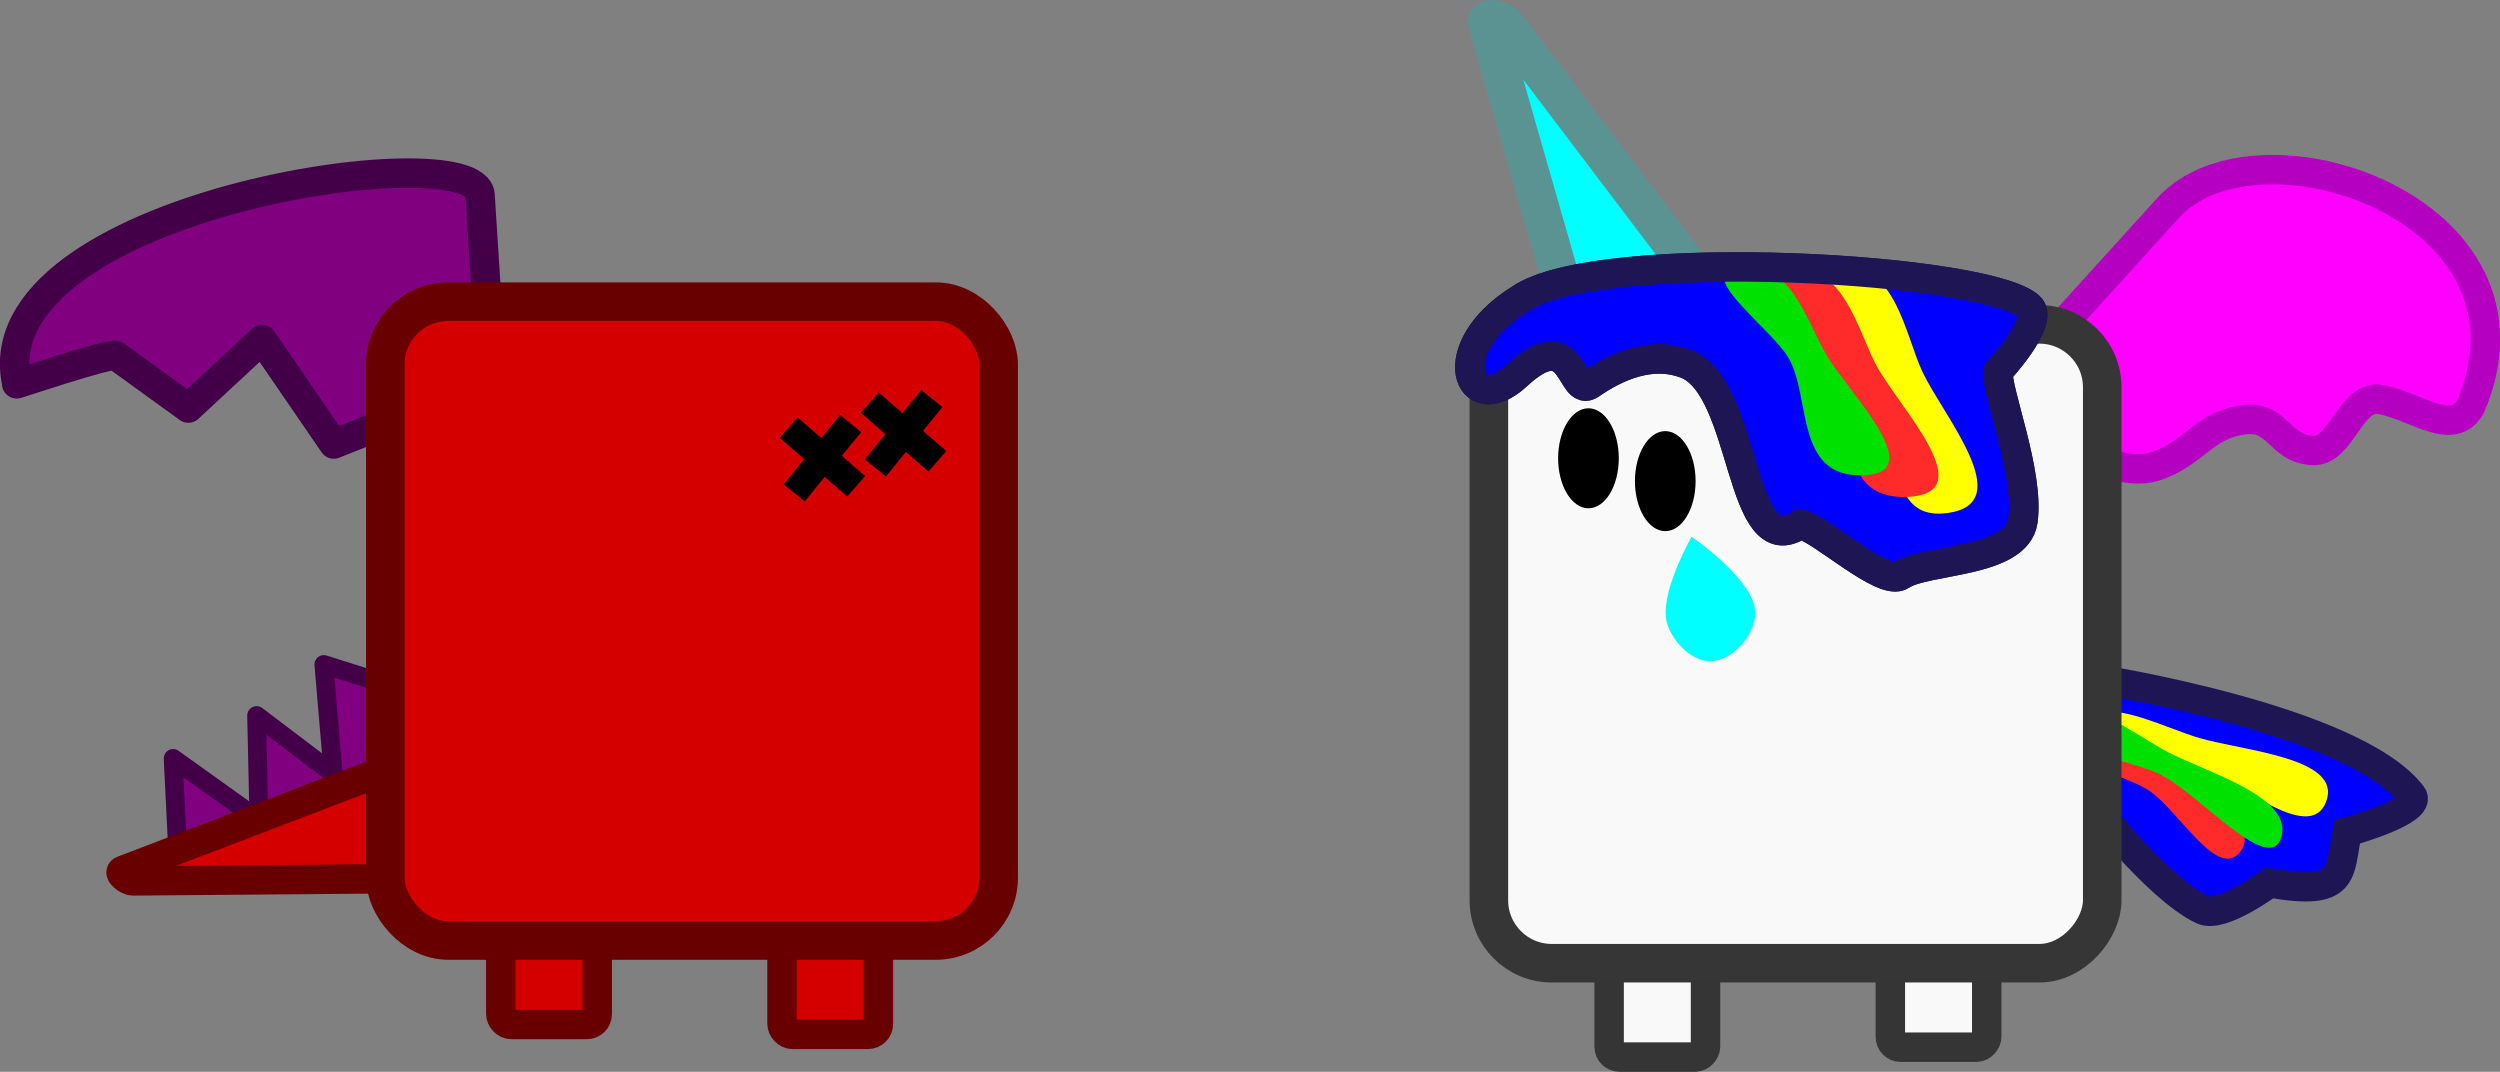 <?xml version="1.0" encoding="UTF-8" standalone="no"?>
<!-- Created with Inkscape (http://www.inkscape.org/) -->

<svg
   xmlns:dc="http://purl.org/dc/elements/1.1/"
   xmlns:cc="http://creativecommons.org/ns#"
   xmlns:rdf="http://www.w3.org/1999/02/22-rdf-syntax-ns#"
   xmlns:svg="http://www.w3.org/2000/svg"
   xmlns="http://www.w3.org/2000/svg"
   xmlns:sodipodi="http://sodipodi.sourceforge.net/DTD/sodipodi-0.dtd"
   xmlns:inkscape="http://www.inkscape.org/namespaces/inkscape"
   width="407.499mm"
   height="174.7mm"
   viewBox="0 0 407.499 174.7"
   version="1.1"
   id="svg8"
   inkscape:version="0.92.2 (5c3e80d, 2017-08-06)"
   sodipodi:docname="death_dragon.svg">
  <rect x="0" y="0" width="407.499" height="174.7" fill="#808080" stroke="none"/>
  <defs
     id="defs2" />
  <sodipodi:namedview
     id="base"
     pagecolor="#ffffff"
     bordercolor="#666666"
     borderopacity="1.0"
     inkscape:pageopacity="0.0"
     inkscape:pageshadow="2"
     inkscape:zoom="0.49497474"
     inkscape:cx="544.76592"
     inkscape:cy="178.01287"
     inkscape:document-units="mm"
     inkscape:current-layer="layer1"
     showgrid="false"
     inkscape:window-width="1920"
     inkscape:window-height="1018"
     inkscape:window-x="-8"
     inkscape:window-y="-8"
     inkscape:window-maximized="1"
     inkscape:snap-global="false" />
  <g
     inkscape:label="Ebene 1"
     inkscape:groupmode="layer"
     id="layer1"
     transform="translate(550.395,-19.538)">
    <path
       style="fill:#800080;fill-opacity:1;stroke:#430048;stroke-width:3.065;stroke-linecap:butt;stroke-linejoin:round;stroke-miterlimit:4;stroke-dasharray:none;stroke-opacity:1"
       d="m -521.418,158.475 -0.756,-15.308 13.985,10.016 -0.378,-17.009 12.473,9.449 -1.512,-17.765 17.954,5.67 -8.315,21.545 z"
       id="path1041"
       inkscape:connector-curvature="0" />
    <path
       style="fill:#00ffff;fill-opacity:1;stroke:#5b9393;stroke-width:6.223;stroke-miterlimit:4;stroke-dasharray:none;stroke-opacity:1"
       d="m -291.486,85.565 3.647,-2.147 c 1.062,-0.625 2.144,1.165 3.156,0.469 l 14.899,-10.24 c 1.012,-0.695 1.225,-2.019 0.497,-2.98 l -35.54,-46.906 c -0.728,-0.961 -3.483,-1.61 -3.156,-0.469 l 16.994,59.293 c 0.327,1.141 -1.559,3.605 -0.497,2.98 z"
       id="rect815-6-7-4-6"
       inkscape:connector-curvature="0"
       sodipodi:nodetypes="sssssssss" />
    <path
       style="fill:#800080;fill-opacity:1;stroke:#430048;stroke-width:4.8;stroke-linejoin:round;stroke-miterlimit:4;stroke-dasharray:none;stroke-opacity:1"
       d="m -472.151,51.329 1.871,29.312 c 0.06,0.936 -0.758,1.769 -1.693,1.693 l -24.02,9.581 -11.675,-17.031 -12.03,11.168 -11.815,-8.551 c -0.76,-0.55 -17.002,4.922 -16.126,4.588 -6.468,-28.952 74.831,-40.944 75.489,-30.759 z"
       id="rect815-6-7-0"
       inkscape:connector-curvature="0"
       sodipodi:nodetypes="csscccscc" />
    <path
       style="fill:#d40000;fill-opacity:1;stroke:#690000;stroke-width:4.8;stroke-miterlimit:4;stroke-dasharray:none;stroke-opacity:1"
       d="m -483.171,142.333 0.23,3.213 c 0.067,0.936 1.693,0.755 1.693,1.693 v 13.811 c 0,0.938 -0.755,1.685 -1.693,1.693 l -45.776,0.378 c -0.938,0.008 -2.569,-1.358 -1.693,-1.693 l 45.546,-17.401 c 0.876,-0.335 1.626,-2.629 1.693,-1.693 z"
       id="rect815-6-7"
       inkscape:connector-curvature="0"
       sodipodi:nodetypes="sssssssss" />
    <rect
       style="fill:#d40000;fill-opacity:1;stroke:#690000;stroke-width:4.8;stroke-miterlimit:4;stroke-dasharray:none;stroke-opacity:1"
       id="rect815-6-9"
       width="15.712"
       height="17.197"
       x="-422.926"
       y="170.937"
       ry="1.693" />
    <rect
       style="fill:#d40000;fill-opacity:1;stroke:#690000;stroke-width:4.8;stroke-miterlimit:4;stroke-dasharray:none;stroke-opacity:1"
       id="rect815-6"
       width="15.712"
       height="17.197"
       x="-468.762"
       y="169.333"
       ry="1.693" />
    <rect
       style="fill:#d40000;fill-opacity:1;stroke:#690000;stroke-width:6.285;stroke-miterlimit:4;stroke-dasharray:none;stroke-opacity:1"
       id="rect815"
       width="99.975"
       height="104.132"
       x="-487.589"
       y="68.706"
       ry="10.253" />
    <path
       style="fill:#ff00ff;fill-opacity:1;stroke:#b500c2;stroke-width:4.8;stroke-miterlimit:4;stroke-dasharray:none;stroke-opacity:1"
       d="m -196.978,53.429 -28.063,30.916 c -0.63,0.695 0.758,1.769 1.693,1.693 0,0 15.773,12.088 24.02,9.581 6.585,-2.002 8.042,-6.915 14.883,-7.677 5.438,-0.605 5.5,4.688 10.961,5.021 4.853,0.296 6.163,-9.342 11.28,-8.284 5.947,1.23 11.619,6.173 14.522,1.113 13.684,-32.159 -34.778,-48.358 -49.296,-32.363 z"
       id="rect815-6-7-0-2"
       inkscape:connector-curvature="0"
       sodipodi:nodetypes="ssssssscs" />
    <path
       style="fill:#0000ff;fill-opacity:1;stroke:#1e1654;stroke-width:4.8;stroke-miterlimit:4;stroke-dasharray:none;stroke-opacity:1"
       d="m -210.515,128.488 -0.23,3.213 c -0.067,0.936 -1.693,0.755 -1.693,1.693 v 13.811 c 0,0.938 0.87,1.244 1.693,1.693 0,0 11.768,15.384 19.381,18.952 3.08,1.444 10.898,-4.4 10.898,-4.4 12.642,2.195 11.263,-1.547 12.654,-8.308 0,0 12.504,-3.422 10.57,-5.968 -9.455,-12.447 -51.581,-18.993 -51.581,-18.993 -0.881,-0.323 -1.626,-2.629 -1.693,-1.693 z"
       id="rect815-6-7-4"
       inkscape:connector-curvature="0"
       sodipodi:nodetypes="ssssssscsss" />
    <rect
       style="fill:#f9f9f9;fill-opacity:1;stroke:#353535;stroke-width:4.8;stroke-miterlimit:4;stroke-dasharray:none;stroke-opacity:1"
       id="rect815-6-9-9"
       width="15.712"
       height="17.197"
       x="272.396"
       y="174.64"
       ry="1.693"
       transform="scale(-1,1)" />
    <rect
       style="fill:#f9f9f9;fill-opacity:1;stroke:#353535;stroke-width:4.8;stroke-miterlimit:4;stroke-dasharray:none;stroke-opacity:1"
       id="rect815-6-4"
       width="15.712"
       height="17.197"
       x="226.559"
       y="173.037"
       ry="1.693"
       transform="scale(-1,1)" />
    <path
       style="fill:#ffff00;stroke:none;stroke-width:0.265px;stroke-linecap:butt;stroke-linejoin:miter;stroke-opacity:1"
       d="m -210.366,138.148 c 1.302,-6.061 12.562,-0.009 18.521,1.701 7.393,2.121 23.389,3.227 20.6,10.394 -2.777,7.137 -14.803,-3.949 -22.112,-6.237 -5.723,-1.791 -18.269,0.004 -17.009,-5.859 z"
       id="path945"
       inkscape:connector-curvature="0"
       sodipodi:nodetypes="aasaa" />
    <path
       style="fill:#ff2a2a;stroke:none;stroke-width:0.205px;stroke-linecap:butt;stroke-linejoin:miter;stroke-opacity:1"
       d="m -210.949,140.213 c 2.283,-4.283 9.122,2.879 13.072,5.54 4.899,3.302 16.27,7.812 12.663,12.59 -3.591,4.757 -9.876,-6.386 -14.678,-9.794 -3.76,-2.669 -13.265,-4.193 -11.057,-8.336 z"
       id="path945-1"
       inkscape:connector-curvature="0"
       sodipodi:nodetypes="aasaa" />
    <path
       style="fill:#00e100;fill-opacity:1;stroke:none;stroke-width:0.24px;stroke-linecap:butt;stroke-linejoin:miter;stroke-opacity:1"
       d="m -212.85,137.309 c 0.59,-5.717 10.692,2.158 15.91,4.862 6.474,3.355 20.185,7.197 18.424,13.742 -1.753,6.517 -12.938,-6.425 -19.355,-9.928 -5.025,-2.743 -15.55,-3.147 -14.979,-8.677 z"
       id="path945-1-7-5-6"
       inkscape:connector-curvature="0"
       sodipodi:nodetypes="aasaa" />
    <rect
       style="fill:#f9f9f9;fill-opacity:1;stroke:#363636;stroke-width:6.285;stroke-miterlimit:4;stroke-dasharray:none;stroke-opacity:1"
       id="rect815-7"
       width="99.975"
       height="104.132"
       x="207.732"
       y="72.41"
       ry="10.253"
       transform="scale(-1,1)" />
    <ellipse
       style="fill:#000000;fill-opacity:1;stroke:none;stroke-width:14.874;stroke-miterlimit:4;stroke-dasharray:none;stroke-opacity:1"
       id="path817-3"
       cx="278.957"
       cy="97.963"
       rx="4.944"
       ry="8.152"
       transform="scale(-1,1)" />
    <ellipse
       style="fill:#000000;fill-opacity:1;stroke:none;stroke-width:14.874;stroke-miterlimit:4;stroke-dasharray:none;stroke-opacity:1"
       id="path817-9-9"
       cx="291.477"
       cy="94.238"
       rx="4.944"
       ry="8.152"
       transform="scale(-1,1)" />
    <path
       style="fill:#0000ff;fill-opacity:1;stroke:#1e1654;stroke-width:4.8;stroke-miterlimit:4;stroke-dasharray:none;stroke-opacity:1"
       d="m -302.739,68.342 c -12.905,8.099 -8.299,19.728 -0.375,12.377 9.414,-8.733 8.567,3.848 12.002,1.453 4.353,-3.034 10.032,-5.431 15.515,-3.333 10.039,3.841 8.474,33.077 18.626,26.158 3.261,0.566 13.588,10.29 16.485,8.305 3.92,-2.685 18.834,-1.909 19.827,-8.862 1.118,-7.826 -4.55,-21.726 -4.003,-24.383 0,0 7.212,-7.769 5.279,-10.314 -5.604,-6.559 -70.487,-10.401 -83.357,-1.403 z"
       id="rect815-6-7-4-4"
       inkscape:connector-curvature="0"
       sodipodi:nodetypes="cssscssccc" />
    <path
       style="fill:#ffff00;stroke:none;stroke-width:0.326px;stroke-linecap:butt;stroke-linejoin:miter;stroke-opacity:1"
       d="m -250.353,63.864 c 8.747,-2.264 10.532,10.464 13.363,16.376 3.512,7.334 15.513,21.276 4.124,22.913 -11.34,1.629 -7.41,-14.52 -10.642,-21.875 -2.531,-5.759 -15.305,-15.223 -6.845,-17.413 z"
       id="path945-9"
       inkscape:connector-curvature="0"
       sodipodi:nodetypes="aasaa" />
    <path
       style="fill:#ff2a2a;stroke:none;stroke-width:0.322px;stroke-linecap:butt;stroke-linejoin:miter;stroke-opacity:1"
       d="m -259.121,63.375 c 9.407,-1.292 11.565,10.408 14.73,16.017 3.926,6.958 17.14,20.648 4.867,21.141 -12.22,0.49 -8.265,-13.815 -11.889,-20.767 -2.837,-5.444 -16.807,-15.141 -7.708,-16.39 z"
       id="path945-1-7"
       inkscape:connector-curvature="0"
       sodipodi:nodetypes="aasaa" />
    <path
       style="fill:#00e100;fill-opacity:1;stroke:none;stroke-width:0.292px;stroke-linecap:butt;stroke-linejoin:miter;stroke-opacity:1"
       d="m -266.792,62.869 c 8.433,-1.018 11.079,9.668 14.274,14.826 3.964,6.399 16.729,19.083 5.657,19.325 -11.025,0.241 -8.296,-12.714 -11.986,-19.103 -2.89,-5.003 -16.101,-14.064 -7.945,-15.049 z"
       id="path945-1-7-5"
       inkscape:connector-curvature="0"
       sodipodi:nodetypes="aasaa" />
    <path
       style="fill:none;fill-opacity:1;stroke:#1e1654;stroke-width:4.8;stroke-miterlimit:4;stroke-dasharray:none;stroke-opacity:1"
       d="m -302.739,68.342 c -12.905,8.099 -8.299,19.728 -0.375,12.377 9.414,-8.733 8.567,3.848 12.002,1.453 4.353,-3.034 10.032,-5.431 15.515,-3.333 10.039,3.841 8.474,33.077 18.626,26.158 3.261,0.566 13.588,10.29 16.485,8.305 3.92,-2.685 18.834,-1.909 19.827,-8.862 1.118,-7.826 -4.55,-21.726 -4.003,-24.383 0,0 7.212,-7.769 5.279,-10.314 -5.604,-6.559 -70.487,-10.401 -83.357,-1.403 z"
       id="rect815-6-7-4-4-9"
       inkscape:connector-curvature="0"
       sodipodi:nodetypes="cssscssccc" />
    <path
       style="fill:#800080;fill-opacity:1;stroke:#430048;stroke-width:3.065;stroke-linecap:butt;stroke-linejoin:round;stroke-miterlimit:4;stroke-dasharray:none;stroke-opacity:1"
       d="m -865.953,469.223 -0.756,-15.308 13.985,10.016 -0.378,-17.009 12.473,9.449 -1.512,-17.765 17.954,5.67 -8.315,21.545 z"
       id="path1041-3"
       inkscape:connector-curvature="0" />
    <path
       style="fill:#00ffff;fill-opacity:1;stroke:#5b9393;stroke-width:6.223;stroke-miterlimit:4;stroke-dasharray:none;stroke-opacity:1"
       d="m -636.022,396.313 3.647,-2.147 c 1.062,-0.625 2.144,1.165 3.156,0.469 l 14.899,-10.24 c 1.012,-0.695 1.225,-2.019 0.497,-2.98 l -35.54,-46.906 c -0.728,-0.961 -3.483,-1.61 -3.156,-0.469 l 16.994,59.293 c 0.327,1.141 -1.559,3.605 -0.497,2.98 z"
       id="rect815-6-7-4-6-7"
       inkscape:connector-curvature="0"
       sodipodi:nodetypes="sssssssss" />
    <path
       style="fill:#800080;fill-opacity:1;stroke:#430048;stroke-width:4.8;stroke-linejoin:round;stroke-miterlimit:4;stroke-dasharray:none;stroke-opacity:1"
       d="m -816.687,362.077 1.871,29.312 c 0.06,0.936 -0.758,1.769 -1.693,1.693 l -24.02,9.581 -11.675,-17.031 -12.03,11.168 -11.815,-8.551 c -0.76,-0.55 -17.002,4.922 -16.126,4.588 -6.468,-28.952 74.831,-40.944 75.489,-30.759 z"
       id="rect815-6-7-0-6"
       inkscape:connector-curvature="0"
       sodipodi:nodetypes="csscccscc" />
    <path
       style="fill:#d40000;fill-opacity:1;stroke:#690000;stroke-width:4.8;stroke-miterlimit:4;stroke-dasharray:none;stroke-opacity:1"
       d="m -827.706,453.081 0.23,3.213 c 0.067,0.936 1.693,0.755 1.693,1.693 v 13.811 c 0,0.938 -0.755,1.685 -1.693,1.693 l -45.776,0.378 c -0.938,0.008 -2.569,-1.358 -1.693,-1.693 l 45.546,-17.401 c 0.876,-0.335 1.626,-2.629 1.693,-1.693 z"
       id="rect815-6-7-6"
       inkscape:connector-curvature="0"
       sodipodi:nodetypes="sssssssss" />
    <rect
       style="fill:#d40000;fill-opacity:1;stroke:#690000;stroke-width:4.8;stroke-miterlimit:4;stroke-dasharray:none;stroke-opacity:1"
       id="rect815-6-9-6"
       width="15.712"
       height="17.197"
       x="-767.461"
       y="481.684"
       ry="1.693" />
    <rect
       style="fill:#d40000;fill-opacity:1;stroke:#690000;stroke-width:4.8;stroke-miterlimit:4;stroke-dasharray:none;stroke-opacity:1"
       id="rect815-6-3"
       width="15.712"
       height="17.197"
       x="-813.297"
       y="480.081"
       ry="1.693" />
    <rect
       style="fill:#d40000;fill-opacity:1;stroke:#690000;stroke-width:6.285;stroke-miterlimit:4;stroke-dasharray:none;stroke-opacity:1"
       id="rect815-0"
       width="99.975"
       height="104.132"
       x="-832.124"
       y="379.454"
       ry="10.253" />
    <ellipse
       style="fill:#000000;fill-opacity:1;stroke:none;stroke-width:14.874;stroke-miterlimit:4;stroke-dasharray:none;stroke-opacity:1"
       id="path817-0"
       cx="-760.899"
       cy="405.007"
       rx="4.944"
       ry="8.152" />
    <ellipse
       style="fill:#000000;fill-opacity:1;stroke:none;stroke-width:14.874;stroke-miterlimit:4;stroke-dasharray:none;stroke-opacity:1"
       id="path817-9-99"
       cx="-748.38"
       cy="401.282"
       rx="4.944"
       ry="8.152" />
    <path
       style="fill:#ff00ff;fill-opacity:1;stroke:#b500c2;stroke-width:4.8;stroke-miterlimit:4;stroke-dasharray:none;stroke-opacity:1"
       d="m -541.513,364.177 -28.063,30.916 c -0.63,0.695 0.758,1.769 1.693,1.693 0,0 15.773,12.088 24.02,9.581 6.585,-2.002 8.042,-6.915 14.883,-7.677 5.438,-0.605 5.5,4.688 10.961,5.021 4.853,0.296 6.163,-9.342 11.28,-8.284 5.947,1.23 11.619,6.173 14.522,1.113 13.684,-32.159 -34.778,-48.358 -49.296,-32.363 z"
       id="rect815-6-7-0-2-0"
       inkscape:connector-curvature="0"
       sodipodi:nodetypes="ssssssscs" />
    <path
       style="fill:#0000ff;fill-opacity:1;stroke:#1e1654;stroke-width:4.8;stroke-miterlimit:4;stroke-dasharray:none;stroke-opacity:1"
       d="m -555.05,439.236 -0.23,3.213 c -0.067,0.936 -1.693,0.755 -1.693,1.693 v 13.811 c 0,0.938 0.87,1.244 1.693,1.693 0,0 11.768,15.384 19.381,18.952 3.08,1.444 10.898,-4.4 10.898,-4.4 12.642,2.195 11.263,-1.547 12.654,-8.308 0,0 12.504,-3.422 10.57,-5.968 -9.455,-12.447 -51.581,-18.993 -51.581,-18.993 -0.881,-0.323 -1.626,-2.629 -1.693,-1.693 z"
       id="rect815-6-7-4-45"
       inkscape:connector-curvature="0"
       sodipodi:nodetypes="ssssssscsss" />
    <rect
       style="fill:#f9f9f9;fill-opacity:1;stroke:#353535;stroke-width:4.8;stroke-miterlimit:4;stroke-dasharray:none;stroke-opacity:1"
       id="rect815-6-9-9-3"
       width="15.712"
       height="17.197"
       x="616.931"
       y="485.388"
       ry="1.693"
       transform="scale(-1,1)" />
    <rect
       style="fill:#f9f9f9;fill-opacity:1;stroke:#353535;stroke-width:4.8;stroke-miterlimit:4;stroke-dasharray:none;stroke-opacity:1"
       id="rect815-6-4-9"
       width="15.712"
       height="17.197"
       x="571.094"
       y="483.785"
       ry="1.693"
       transform="scale(-1,1)" />
    <path
       style="fill:#ffff00;stroke:none;stroke-width:0.265px;stroke-linecap:butt;stroke-linejoin:miter;stroke-opacity:1"
       d="m -554.901,448.896 c 1.302,-6.061 12.562,-0.009 18.521,1.701 7.393,2.121 23.389,3.227 20.6,10.394 -2.777,7.137 -14.803,-3.949 -22.112,-6.237 -5.723,-1.791 -18.269,0.004 -17.009,-5.859 z"
       id="path945-3"
       inkscape:connector-curvature="0"
       sodipodi:nodetypes="aasaa" />
    <path
       style="fill:#ff2a2a;stroke:none;stroke-width:0.205px;stroke-linecap:butt;stroke-linejoin:miter;stroke-opacity:1"
       d="m -555.484,450.961 c 2.283,-4.283 9.122,2.879 13.072,5.54 4.899,3.302 16.27,7.812 12.663,12.59 -3.591,4.757 -9.876,-6.386 -14.678,-9.794 -3.76,-2.669 -13.265,-4.193 -11.057,-8.336 z"
       id="path945-1-3"
       inkscape:connector-curvature="0"
       sodipodi:nodetypes="aasaa" />
    <path
       style="fill:#00e100;fill-opacity:1;stroke:none;stroke-width:0.24px;stroke-linecap:butt;stroke-linejoin:miter;stroke-opacity:1"
       d="m -557.385,448.057 c 0.59,-5.717 10.692,2.158 15.91,4.862 6.474,3.355 20.185,7.197 18.424,13.742 -1.753,6.517 -12.938,-6.425 -19.355,-9.928 -5.025,-2.743 -15.55,-3.147 -14.979,-8.677 z"
       id="path945-1-7-5-6-5"
       inkscape:connector-curvature="0"
       sodipodi:nodetypes="aasaa" />
    <rect
       style="fill:#f9f9f9;fill-opacity:1;stroke:#363636;stroke-width:6.285;stroke-miterlimit:4;stroke-dasharray:none;stroke-opacity:1"
       id="rect815-7-0"
       width="99.975"
       height="104.132"
       x="552.268"
       y="383.158"
       ry="10.253"
       transform="scale(-1,1)" />
    <ellipse
       style="fill:#000000;fill-opacity:1;stroke:none;stroke-width:14.874;stroke-miterlimit:4;stroke-dasharray:none;stroke-opacity:1"
       id="path817-3-1"
       cx="623.493"
       cy="408.71"
       rx="4.944"
       ry="8.152"
       transform="scale(-1,1)" />
    <ellipse
       style="fill:#000000;fill-opacity:1;stroke:none;stroke-width:14.874;stroke-miterlimit:4;stroke-dasharray:none;stroke-opacity:1"
       id="path817-9-9-8"
       cx="636.012"
       cy="404.986"
       rx="4.944"
       ry="8.152"
       transform="scale(-1,1)" />
    <path
       style="fill:#0000ff;fill-opacity:1;stroke:#1e1654;stroke-width:4.8;stroke-miterlimit:4;stroke-dasharray:none;stroke-opacity:1"
       d="m -647.274,379.09 c -12.905,8.099 -8.299,19.728 -0.375,12.377 9.414,-8.733 8.567,3.848 12.002,1.453 4.353,-3.034 10.032,-5.431 15.515,-3.333 10.039,3.841 8.474,33.077 18.626,26.158 3.261,0.566 13.588,10.29 16.485,8.305 3.92,-2.685 18.834,-1.909 19.827,-8.862 1.118,-7.826 -4.55,-21.726 -4.003,-24.383 0,0 7.212,-7.769 5.279,-10.314 -5.604,-6.559 -70.487,-10.401 -83.357,-1.403 z"
       id="rect815-6-7-4-4-7"
       inkscape:connector-curvature="0"
       sodipodi:nodetypes="cssscssccc" />
    <path
       style="fill:#ffff00;stroke:none;stroke-width:0.326px;stroke-linecap:butt;stroke-linejoin:miter;stroke-opacity:1"
       d="m -594.888,374.612 c 8.747,-2.264 10.532,10.464 13.363,16.376 3.512,7.334 15.513,21.276 4.124,22.913 -11.34,1.629 -7.41,-14.52 -10.642,-21.875 -2.531,-5.759 -15.305,-15.223 -6.845,-17.413 z"
       id="path945-9-3"
       inkscape:connector-curvature="0"
       sodipodi:nodetypes="aasaa" />
    <path
       style="fill:#ff2a2a;stroke:none;stroke-width:0.322px;stroke-linecap:butt;stroke-linejoin:miter;stroke-opacity:1"
       d="m -603.656,374.123 c 9.407,-1.292 11.565,10.408 14.73,16.017 3.926,6.958 17.14,20.648 4.867,21.141 -12.22,0.49 -8.265,-13.815 -11.889,-20.767 -2.837,-5.444 -16.807,-15.141 -7.708,-16.39 z"
       id="path945-1-7-59"
       inkscape:connector-curvature="0"
       sodipodi:nodetypes="aasaa" />
    <path
       style="fill:#00e100;fill-opacity:1;stroke:none;stroke-width:0.292px;stroke-linecap:butt;stroke-linejoin:miter;stroke-opacity:1"
       d="m -611.327,373.617 c 8.433,-1.018 11.079,9.668 14.274,14.826 3.964,6.399 16.729,19.083 5.657,19.325 -11.025,0.241 -8.296,-12.714 -11.986,-19.103 -2.89,-5.003 -16.101,-14.064 -7.945,-15.049 z"
       id="path945-1-7-5-0"
       inkscape:connector-curvature="0"
       sodipodi:nodetypes="aasaa" />
    <path
       style="fill:none;fill-opacity:1;stroke:#1e1654;stroke-width:4.8;stroke-miterlimit:4;stroke-dasharray:none;stroke-opacity:1"
       d="m -647.274,379.09 c -12.905,8.099 -8.299,19.728 -0.375,12.377 9.414,-8.733 8.567,3.848 12.002,1.453 4.353,-3.034 10.032,-5.431 15.515,-3.333 10.039,3.841 8.474,33.077 18.626,26.158 3.261,0.566 13.588,10.29 16.485,8.305 3.92,-2.685 18.834,-1.909 19.827,-8.862 1.118,-7.826 -4.55,-21.726 -4.003,-24.383 0,0 7.212,-7.769 5.279,-10.314 -5.604,-6.559 -70.487,-10.401 -83.357,-1.403 z"
       id="rect815-6-7-4-4-9-6"
       inkscape:connector-curvature="0"
       sodipodi:nodetypes="cssscssccc" />
    <rect
       style="fill:#000000;fill-opacity:1;stroke:none;stroke-width:1.347;stroke-linejoin:round;stroke-miterlimit:4;stroke-dasharray:none;stroke-opacity:0.984"
       id="rect950"
       width="14.582"
       height="4.422"
       x="-343.209"
       y="-265.607"
       transform="rotate(-50.853)" />
    <rect
       style="fill:#000000;fill-opacity:1;stroke:none;stroke-width:1.347;stroke-linejoin:round;stroke-miterlimit:4;stroke-dasharray:none;stroke-opacity:0.984"
       id="rect950-9"
       width="14.582"
       height="4.422"
       x="-260.049"
       y="341.728"
       transform="rotate(40.962)" />
    <rect
       style="fill:#000000;fill-opacity:1;stroke:none;stroke-width:1.347;stroke-linejoin:round;stroke-miterlimit:4;stroke-dasharray:none;stroke-opacity:0.984"
       id="rect950-7"
       width="14.582"
       height="4.422"
       x="-331.697"
       y="-257.92"
       transform="rotate(-50.853)" />
    <rect
       style="fill:#000000;fill-opacity:1;stroke:none;stroke-width:1.347;stroke-linejoin:round;stroke-miterlimit:4;stroke-dasharray:none;stroke-opacity:0.984"
       id="rect950-9-8"
       width="14.582"
       height="4.422"
       x="-252.73"
       y="329.978"
       transform="rotate(40.962)" />
    <path
       style="fill:#00ffff;stroke:none;stroke-width:0.398px;stroke-linecap:butt;stroke-linejoin:miter;stroke-opacity:1"
       d="m -274.667,107.049 c 0,0 -5.429,9.464 -3.98,14.142 0.941,3.036 4.149,6.33 7.32,6.111 3.48,-0.24 6.957,-4.259 7.035,-7.746 0.121,-5.415 -10.375,-12.507 -10.375,-12.507 z"
       id="path1018"
       inkscape:connector-curvature="0"
       sodipodi:nodetypes="csssc" />
  </g>
</svg>
